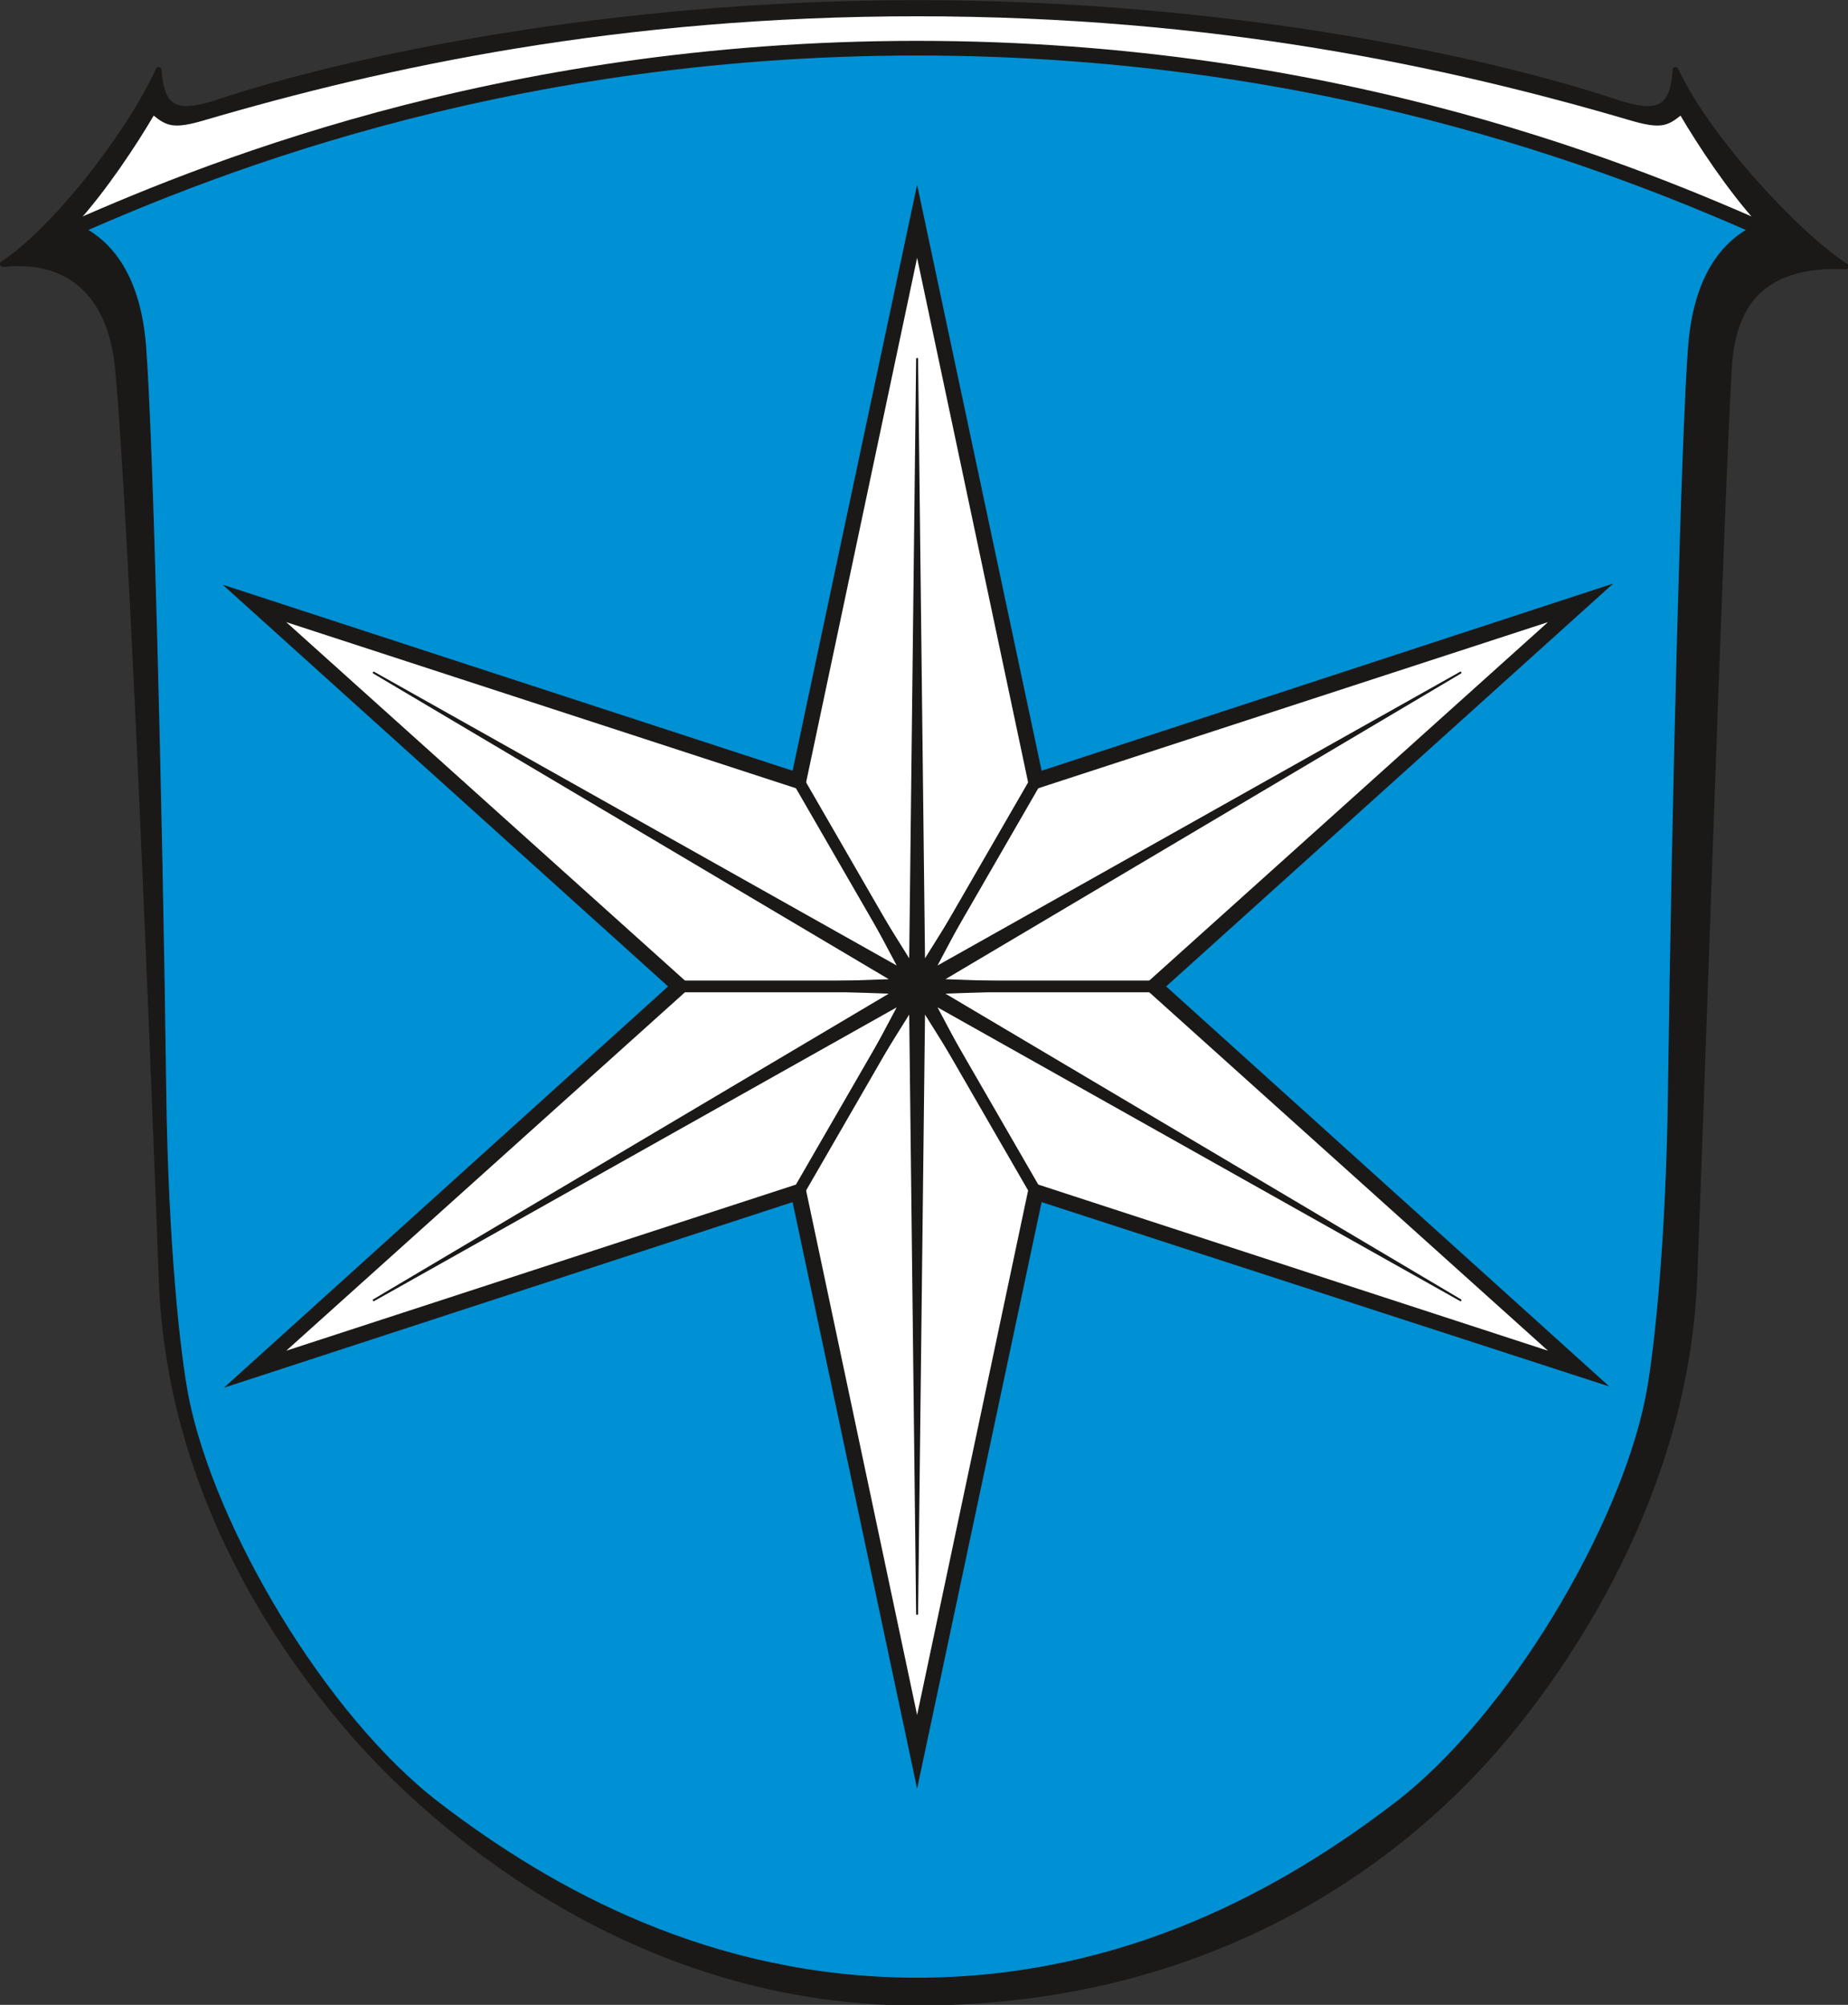 <?xml version="1.0" encoding="UTF-8" standalone="no"?>
<svg
   xmlns:dc="http://purl.org/dc/elements/1.1/"
   xmlns:cc="http://creativecommons.org/ns#"
   xmlns:rdf="http://www.w3.org/1999/02/22-rdf-syntax-ns#"
   xmlns:svg="http://www.w3.org/2000/svg"
   xmlns="http://www.w3.org/2000/svg"
   xmlns:sodipodi="http://sodipodi.sourceforge.net/DTD/sodipodi-0.dtd"
   xmlns:inkscape="http://www.inkscape.org/namespaces/inkscape"
   version="1.1"
   width="512"
   height="555.38"
   id="svg553"
   viewBox="0 0 512 555.38"
   sodipodi:docname="DE-HE 06-4-34-004 Hundstadt COA.svg"
   inkscape:version="0.92.3 (2405546, 2018-03-11)">
  <rect x="0" y="0" width="512" height="555.38" fill="#333333" stroke="none"/>
  <defs
     id="defs557" />
  <sodipodi:namedview
     pagecolor="#ffffff"
     bordercolor="#666666"
     borderopacity="1"
     objecttolerance="10"
     gridtolerance="10"
     guidetolerance="10"
     inkscape:pageopacity="0"
     inkscape:pageshadow="2"
     inkscape:window-width="1600"
     inkscape:window-height="850"
     id="namedview555"
     showgrid="false"
     inkscape:zoom="1.2297894"
     inkscape:cx="256"
     inkscape:cy="277.68983"
     inkscape:window-x="-8"
     inkscape:window-y="-8"
     inkscape:window-maximized="1"
     inkscape:current-layer="svg553" />
  <g
     id="Layer1000"
     transform="matrix(0.956,0,0,0.956,-36.006,-151.714)">
    <path
       d="m 303.449,738.992 c 97.505,0 150.819,-53.791 169.241,-75.505 18.423,-21.715 53.437,-71.311 55.979,-134.165 2.218,-54.846 7.547,-219.635 9.986,-263.167 0.807,-14.406 5.436,-31.554 33.883,-30.282 -14.478,-9.394 -40.357,-37.517 -49.282,-56.897 -0.728,11.295 -4.919,13.506 -17.306,9.376 -37.054,-12.356 -112.552,-28.76 -202.5,-28.76 -89.948,0 -165.447,16.405 -202.5,28.76 -12.387,4.13 -16.578,1.92 -17.306,-9.376 -8.924,19.38 -30.64,46.809 -45.118,56.203 25.254,-2.505 31.996,16.484 33.289,29.858 4.111,42.514 10.704,209.43 12.704,264.286 2.292,62.855 35.548,108.186 53.712,129.642 18.163,21.456 76.997,80.028 165.22,80.028 z"
       style="fill:#1b1918;fill-rule:evenodd;stroke:#1b1918;stroke-width:1.701;stroke-linecap:round;stroke-linejoin:round;stroke-dasharray:none"
       id="path530"
       inkscape:connector-curvature="0" />
    <path
       d="m 303.449,731.905 c -59.436,0 -105.512,-25.419 -138.569,-50.762 C 131.822,655.8 99.951,601.512 92.311,564.083 89.825,551.9 86.284,519.289 85.712,475.626 84.58,389.095 81.837,283.898 79.841,258.844 78.305,239.567 70.651,228.349 59.685,223.644 c 8.799,-9.657 17.569,-23.009 22.516,-31.436 3.813,3.028 5.827,3.939 14.576,1.368 52.965,-15.563 120.629,-30.159 206.671,-30.159 86.042,0 153.706,14.596 206.671,30.159 8.749,2.571 10.763,1.66 14.576,-1.368 4.947,8.427 13.717,21.779 22.516,31.436 -10.965,4.704 -18.62,15.923 -20.155,35.199 -1.996,25.054 -4.739,130.252 -5.871,216.783 -0.571,43.663 -4.113,76.274 -6.599,88.457 -7.639,37.429 -39.511,91.718 -72.568,117.06 -33.058,25.343 -79.133,50.762 -138.569,50.762 z"
       style="fill:#0090d4;fill-rule:evenodd;stroke:#1b1918;stroke-width:0.283;stroke-linecap:butt;stroke-linejoin:miter;stroke-dasharray:none"
       id="path532"
       inkscape:connector-curvature="0" />
    <g
       id="Layer1001">
      <path
         d="m 60.735,224.12 c -0.346,-0.165 -0.697,-0.324 -1.05,-0.476 8.799,-9.657 17.569,-23.009 22.516,-31.436 3.813,3.028 5.827,3.939 14.576,1.368 52.965,-15.563 120.629,-30.159 206.671,-30.159 86.042,0 153.706,14.596 206.671,30.159 8.749,2.571 10.763,1.66 14.576,-1.368 4.947,8.427 13.717,21.779 22.516,31.436 -0.353,0.152 -0.703,0.311 -1.05,0.476 -39.705,-17.398 -124.818,-51.461 -242.714,-51.461 -117.896,0 -203.008,34.063 -242.714,51.461 z"
         style="fill:#ffffff;fill-rule:evenodd"
         id="path534"
         inkscape:connector-curvature="0" />
      <path
         d="m 551.022,226.263 c -37.325,-16.557 -124.628,-53.603 -247.573,-53.603 -122.945,0 -210.249,37.046 -247.573,53.603"
         style="fill:none;stroke:#1b1918;stroke-width:4.252;stroke-linecap:butt;stroke-linejoin:miter;stroke-dasharray:none"
         id="path536"
         inkscape:connector-curvature="0" />
    </g>
    <g
       id="Layer1002">
      <path
         d="M 303.449,212.232 339.533,382.03 505.189,327.791 375.619,444.529 504.066,560.461 339.533,507.029 303.449,676.979 267.364,507.029 102.559,560.811 231.279,444.529 102.195,328.118 267.364,382.03 Z"
         style="fill:#1b1918;fill-rule:evenodd"
         id="path539"
         inkscape:connector-curvature="0" />
      <path
         d="M 303.449,233.413 270.751,387.895 120.618,338.97 238.054,444.529 120.618,550.088 270.751,501.163 303.449,655.646 336.147,501.163 486.28,550.088 368.844,444.529 486.28,338.97 336.147,387.895 Z"
         style="fill:#ffffff;fill-rule:evenodd"
         id="path541"
         inkscape:connector-curvature="0" />
      <path
         d="m 298.233,449.872 -24.439,46.02 27.636,-44.175 2.018,174.645 2.019,-174.645 27.636,44.175 -24.439,-46.02 152.257,85.574 -150.238,-89.071 52.074,-1.846 -52.074,-1.846 150.238,-89.071 -152.257,85.574 24.439,-46.02 -27.636,44.175 -2.019,-174.645 -2.019,174.645 -27.636,-44.175 24.439,46.02 -152.257,-85.573 150.238,89.071 -52.074,1.846 52.074,1.846 -150.238,89.071 z"
         style="fill:#1b1918;fill-rule:evenodd;stroke:#1b1918;stroke-width:0.567;stroke-linecap:round;stroke-linejoin:round;stroke-dasharray:none"
         id="path543"
         inkscape:connector-curvature="0" />
      <path
         d="M 233.121,444.529 H 373.777"
         style="fill:none;stroke:#1b1918;stroke-width:3.402;stroke-linecap:butt;stroke-linejoin:miter;stroke-dasharray:none"
         id="path545"
         inkscape:connector-curvature="0" />
      <path
         d="m 268.285,383.623 70.328,121.811"
         style="fill:none;stroke:#1b1918;stroke-width:3.402;stroke-linecap:butt;stroke-linejoin:miter;stroke-dasharray:none"
         id="path547"
         inkscape:connector-curvature="0" />
      <path
         d="M 338.613,383.623 268.285,505.435"
         style="fill:none;stroke:#1b1918;stroke-width:3.402;stroke-linecap:butt;stroke-linejoin:miter;stroke-dasharray:none"
         id="path549"
         inkscape:connector-curvature="0" />
    </g>
  </g>
</svg>
